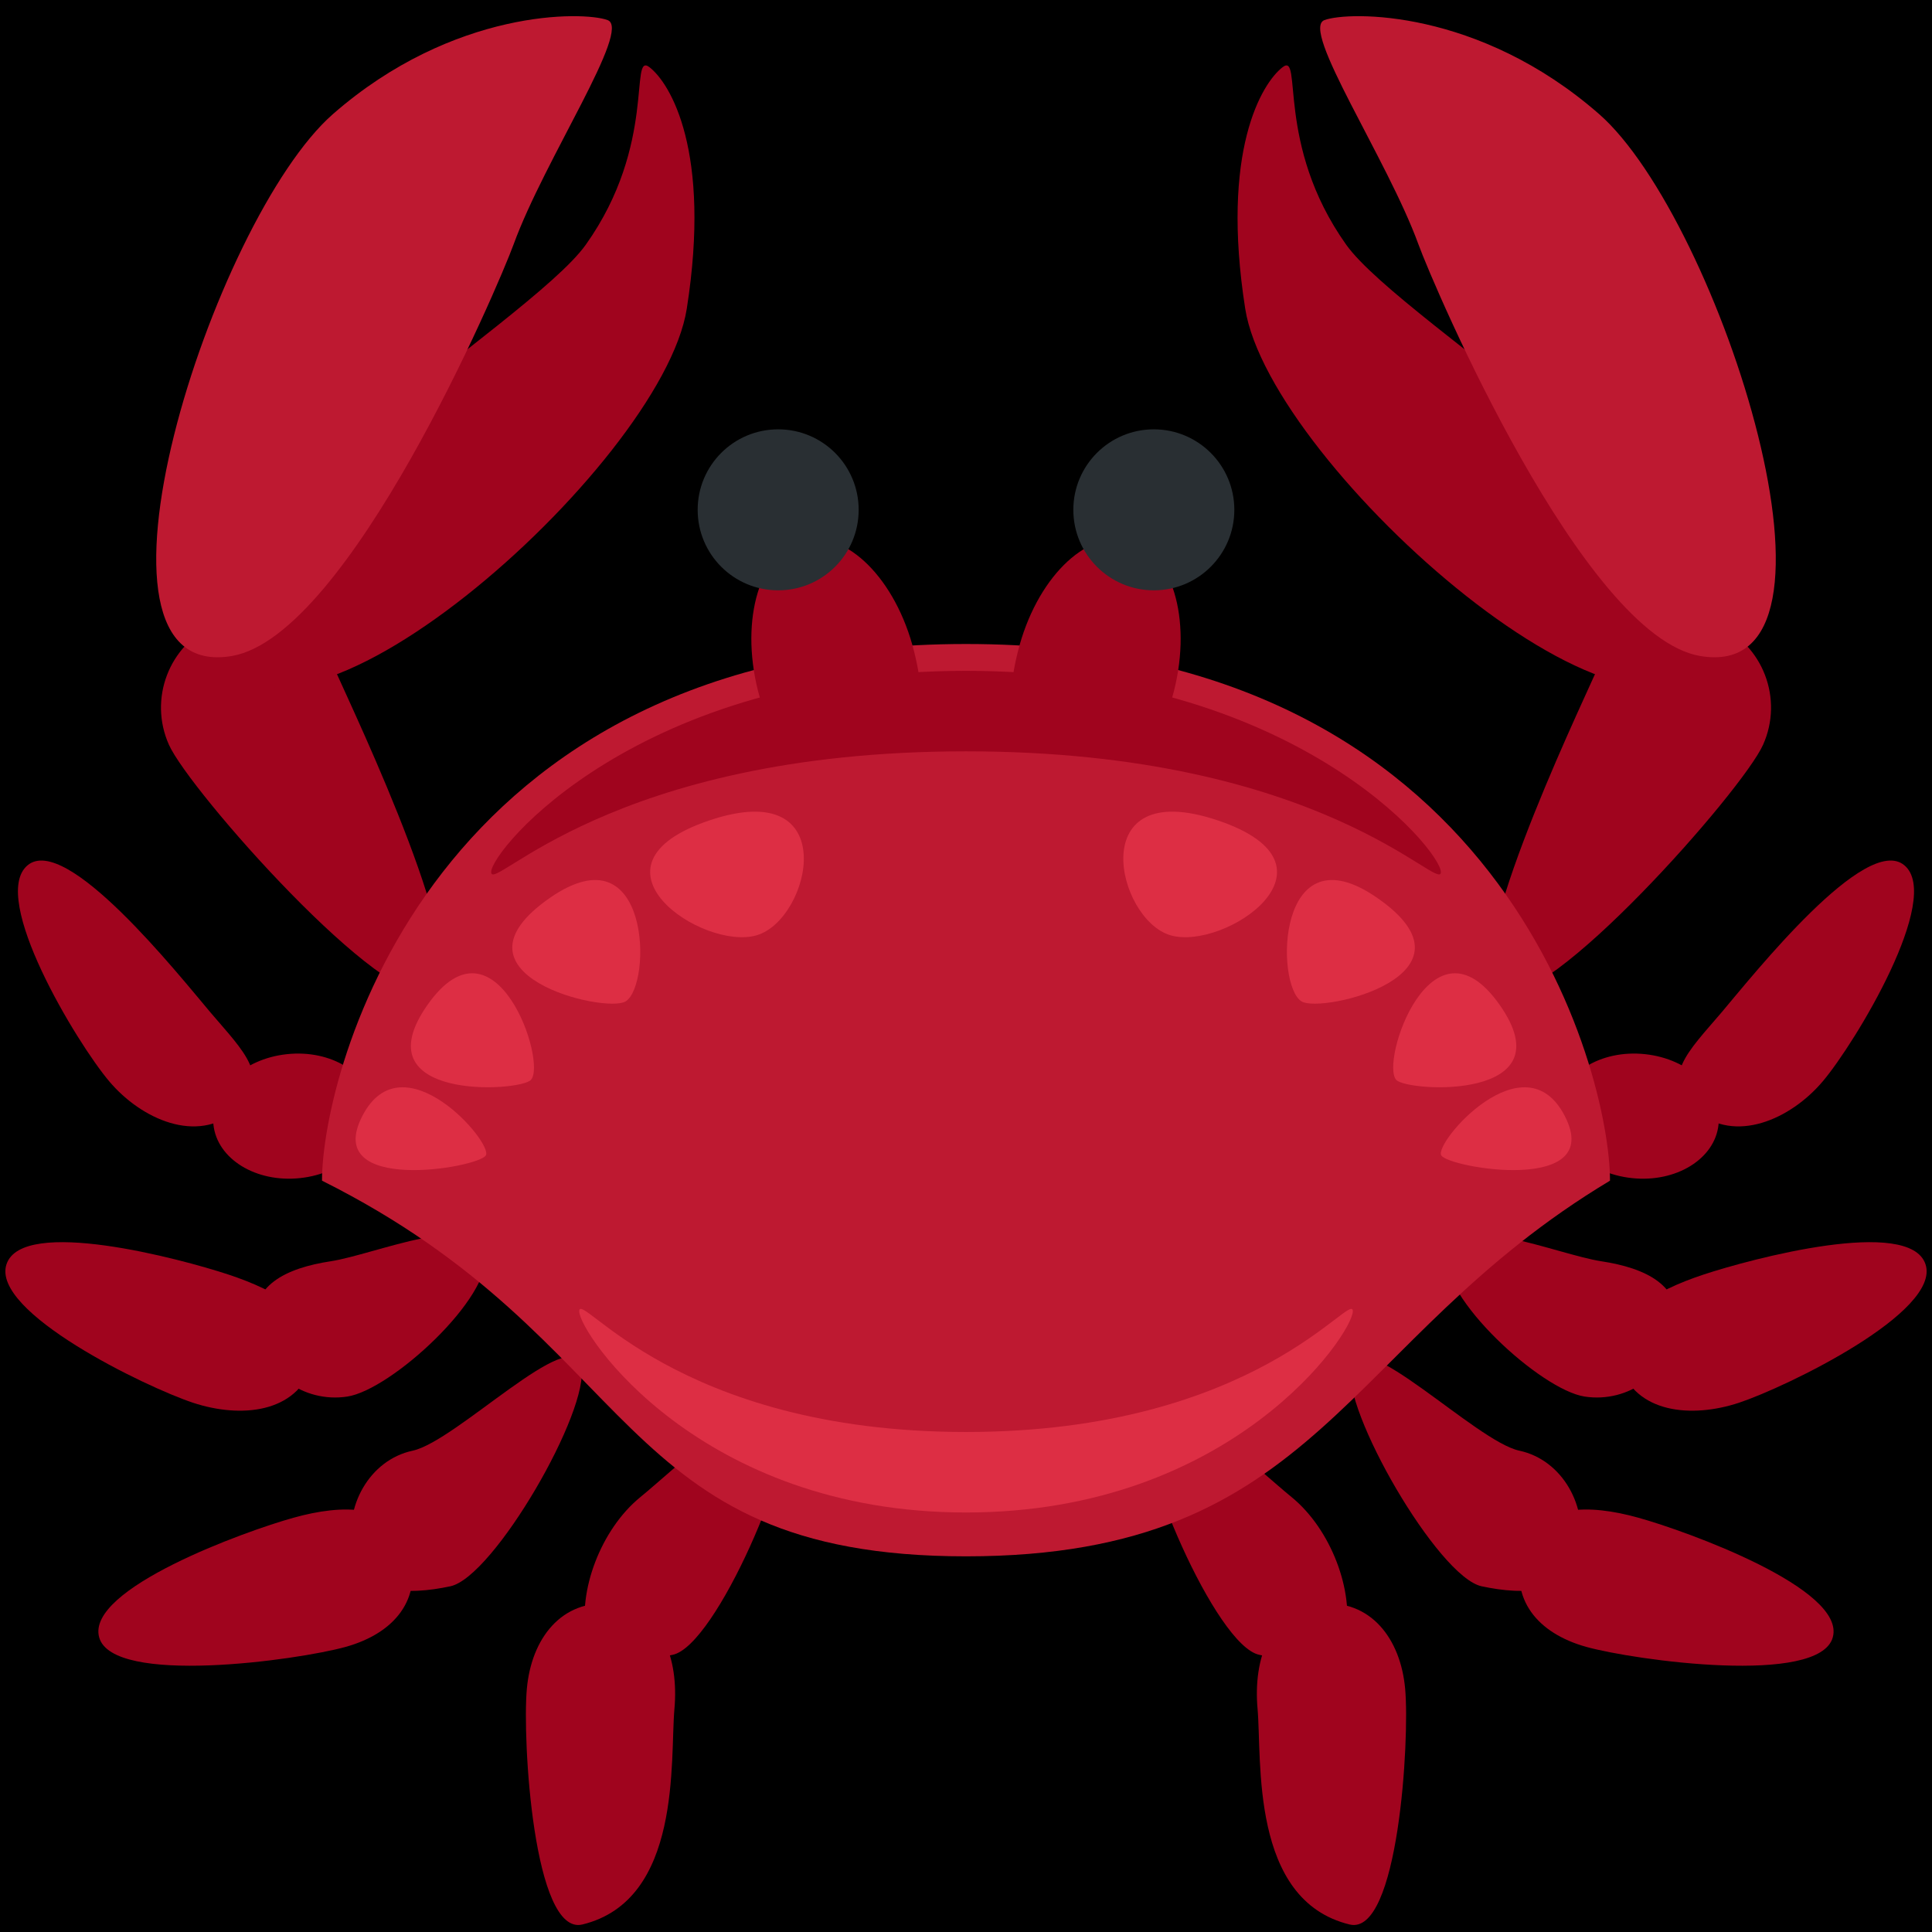 <?xml version="1.0" encoding="UTF-8" standalone="no"?><svg xmlns:dc="http://purl.org/dc/elements/1.1/" xmlns:cc="http://creativecommons.org/ns#" xmlns:rdf="http://www.w3.org/1999/02/22-rdf-syntax-ns#" xmlns:svg="http://www.w3.org/2000/svg" xmlns="http://www.w3.org/2000/svg" viewBox="0 0 45 45" style="enable-background:new 0 0 45 45;" xml:space="preserve" version="1.1" id="svg2"><rect width="100%" height="100%" fill="black"/><defs id="defs6"><clipPath id="clipPath16" clipPathUnits="userSpaceOnUse"><path id="path18" d="M 0,36 36,36 36,0 0,0 0,36 Z"/></clipPath></defs><g transform="matrix(1.25,0,0,-1.25,0,45)" id="g10"><g id="g12"><g clip-path="url(#clipPath16)" id="g14"><g transform="translate(6.96,15.363)" id="g20"><path id="path22" style="fill:#a0041e;fill-opacity:1;fill-rule:nonzero;stroke:none" d="m 0,0 c 0.068,-0.639 -0.543,-1.228 -1.368,-1.315 -0.823,-0.089 -1.547,0.357 -1.615,0.995 -0.068,0.638 0.544,1.226 1.368,1.314 C -0.792,1.083 -0.068,0.638 0,0"/></g><g transform="translate(9.047,12.646)" id="g24"><path id="path26" style="fill:#a0041e;fill-opacity:1;fill-rule:nonzero;stroke:none" d="m 0,0 c 0.125,-0.818 -1.756,-2.544 -2.576,-2.669 -0.819,-0.125 -1.584,0.438 -1.708,1.257 -0.125,0.818 0.579,1.139 1.398,1.264 C -2.066,-0.023 -0.125,0.818 0,0"/></g><g transform="translate(10.83,10.542)" id="g28"><path id="path30" style="fill:#a0041e;fill-opacity:1;fill-rule:nonzero;stroke:none" d="m 0,0 c 0.173,-0.81 -1.628,-3.927 -2.438,-4.1 -0.811,-0.173 -1.645,-0.145 -1.817,0.665 -0.173,0.81 0.305,1.688 1.115,1.862 C -2.329,-1.4 -0.173,0.81 0,0"/></g><g transform="translate(14.683,9.684)" id="g32"><path id="path34" style="fill:#a0041e;fill-opacity:1;fill-rule:nonzero;stroke:none" d="m 0,0 c 0.165,-0.811 -1.338,-4.354 -2.15,-4.519 -0.812,-0.165 -1.439,-0.451 -1.604,0.361 -0.165,0.811 0.261,1.974 1.006,2.58 C -2.105,-1.056 -0.165,0.812 0,0"/></g><g transform="translate(3.925,17.131)" id="g36"><path id="path38" style="fill:#a0041e;fill-opacity:1;fill-rule:nonzero;stroke:none" d="m 0,0 c 0.607,-0.715 1.18,-1.23 0.464,-1.835 -0.715,-0.606 -1.747,-0.162 -2.353,0.554 -0.605,0.715 -2.239,3.42 -1.524,4.025 C -2.697,3.35 -0.605,0.715 0,0"/></g><g transform="translate(4.255,12.251)" id="g40"><path id="path42" style="fill:#a0041e;fill-opacity:1;fill-rule:nonzero;stroke:none" d="M 0,0 C 0.892,-0.295 1.857,-0.801 1.563,-1.691 1.269,-2.582 0.235,-2.683 -0.656,-2.39 -1.545,-2.095 -4.428,-0.698 -4.134,0.191 -3.839,1.082 -0.89,0.294 0,0"/></g><g transform="translate(5.469,7.719)" id="g44"><path id="path46" style="fill:#a0041e;fill-opacity:1;fill-rule:nonzero;stroke:none" d="M 0,0 C 0.905,0.253 1.907,0.283 2.159,-0.619 2.411,-1.522 1.876,-2.154 0.973,-2.406 0.07,-2.657 -3.37,-3.133 -3.621,-2.229 -3.873,-1.325 -0.903,-0.25 0,0"/></g><g transform="translate(9.817,4.531)" id="g48"><path id="path50" style="fill:#a0041e;fill-opacity:1;fill-rule:nonzero;stroke:none" d="M 0,0 C 0.084,0.937 0.644,1.669 1.577,1.585 2.511,1.5 2.835,0.56 2.75,-0.375 2.666,-1.309 2.897,-3.938 1.035,-4.391 0.123,-4.612 -0.086,-0.932 0,0"/></g><g transform="translate(29.04,15.363)" id="g52"><path id="path54" style="fill:#a0041e;fill-opacity:1;fill-rule:nonzero;stroke:none" d="M 0,0 C -0.068,-0.639 0.543,-1.228 1.367,-1.315 2.191,-1.404 2.914,-0.958 2.982,-0.32 3.051,0.318 2.438,0.906 1.615,0.994 0.791,1.083 0.068,0.638 0,0"/></g><g transform="translate(26.953,12.646)" id="g56"><path id="path58" style="fill:#a0041e;fill-opacity:1;fill-rule:nonzero;stroke:none" d="m 0,0 c -0.125,-0.818 1.757,-2.544 2.575,-2.669 0.82,-0.125 1.584,0.438 1.709,1.257 0.125,0.818 -0.58,1.139 -1.398,1.264 C 2.066,-0.023 0.125,0.818 0,0"/></g><g transform="translate(25.17,10.542)" id="g60"><path id="path62" style="fill:#a0041e;fill-opacity:1;fill-rule:nonzero;stroke:none" d="M 0,0 C -0.173,-0.81 1.628,-3.927 2.438,-4.1 3.249,-4.273 4.083,-4.245 4.255,-3.435 4.429,-2.625 3.95,-1.747 3.14,-1.573 2.329,-1.4 0.173,0.81 0,0"/></g><g transform="translate(21.317,9.684)" id="g64"><path id="path66" style="fill:#a0041e;fill-opacity:1;fill-rule:nonzero;stroke:none" d="M 0,0 C -0.166,-0.811 1.338,-4.354 2.149,-4.519 2.962,-4.684 3.588,-4.97 3.754,-4.158 3.918,-3.347 3.492,-2.184 2.747,-1.578 2.104,-1.056 0.164,0.812 0,0"/></g><g transform="translate(32.075,17.131)" id="g68"><path id="path70" style="fill:#a0041e;fill-opacity:1;fill-rule:nonzero;stroke:none" d="m 0,0 c -0.607,-0.715 -1.18,-1.23 -0.465,-1.835 0.716,-0.606 1.747,-0.162 2.354,0.554 0.605,0.715 2.239,3.42 1.523,4.025 C 2.697,3.35 0.605,0.715 0,0"/></g><g transform="translate(31.745,12.251)" id="g72"><path id="path74" style="fill:#a0041e;fill-opacity:1;fill-rule:nonzero;stroke:none" d="M 0,0 C -0.892,-0.295 -1.857,-0.801 -1.562,-1.691 -1.27,-2.582 -0.234,-2.683 0.656,-2.39 1.545,-2.095 4.428,-0.698 4.134,0.191 3.84,1.082 0.89,0.294 0,0"/></g><g transform="translate(30.53,7.719)" id="g76"><path id="path78" style="fill:#a0041e;fill-opacity:1;fill-rule:nonzero;stroke:none" d="M 0,0 C -0.904,0.253 -1.906,0.283 -2.158,-0.619 -2.41,-1.522 -1.876,-2.154 -0.973,-2.406 -0.07,-2.657 3.37,-3.133 3.621,-2.229 3.873,-1.325 0.903,-0.25 0,0"/></g><g transform="translate(26.183,4.531)" id="g80"><path id="path82" style="fill:#a0041e;fill-opacity:1;fill-rule:nonzero;stroke:none" d="M 0,0 C -0.084,0.937 -0.645,1.669 -1.577,1.585 -2.512,1.5 -2.835,0.56 -2.75,-0.375 -2.666,-1.309 -2.897,-3.938 -1.035,-4.391 -0.123,-4.612 0.086,-0.932 0,0"/></g><g transform="translate(3.148,22.122)" id="g84"><path id="path86" style="fill:#a0041e;fill-opacity:1;fill-rule:nonzero;stroke:none" d="M 0,0 C -0.383,0.856 0.001,1.86 0.857,2.242 1.713,2.625 2.717,2.241 3.1,1.384 3.481,0.529 5.751,-4.228 4.896,-4.609 4.039,-4.992 0.382,-0.855 0,0"/></g><g transform="translate(3.994,23.966)" id="g88"><path id="path90" style="fill:#a0041e;fill-opacity:1;fill-rule:nonzero;stroke:none" d="M 0,0 C 1.221,-2.956 8.341,3.341 8.803,6.281 9.265,9.22 8.495,10.482 8.109,10.781 7.724,11.08 8.253,9.346 6.922,7.475 5.869,5.994 -0.843,2.042 0,0"/></g><g transform="translate(32.852,22.122)" id="g92"><path id="path94" style="fill:#a0041e;fill-opacity:1;fill-rule:nonzero;stroke:none" d="M 0,0 C 0.384,0.856 -0.001,1.86 -0.857,2.242 -1.714,2.625 -2.718,2.241 -3.101,1.384 -3.482,0.529 -5.751,-4.228 -4.895,-4.609 -4.039,-4.992 -0.382,-0.855 0,0"/></g><g transform="translate(32.007,23.966)" id="g96"><path id="path98" style="fill:#a0041e;fill-opacity:1;fill-rule:nonzero;stroke:none" d="m 0,0 c -1.222,-2.956 -8.341,3.341 -8.804,6.281 -0.461,2.939 0.309,4.201 0.695,4.5 C -7.724,11.08 -8.253,9.346 -6.923,7.475 -5.869,5.994 0.843,2.042 0,0"/></g><g transform="translate(6,14)" id="g100"><path id="path102" style="fill:#be1931;fill-opacity:1;fill-rule:nonzero;stroke:none" d="M 0,0 C 0,2 2,10 12,10 22,10 24,2 24,0 19,-3 18.627,-7 12,-7 5.373,-7 6,-3 0,0"/></g><g transform="translate(4.323,23.777)" id="g104"><path id="path106" style="fill:#be1931;fill-opacity:1;fill-rule:nonzero;stroke:none" d="m 0,0 c -3.152,-0.543 -0.357,8.141 1.883,10.099 2.24,1.958 4.657,1.917 5.115,1.75 C 7.457,11.682 5.824,9.254 5.248,7.671 4.955,6.868 2.176,0.375 0,0"/></g><g transform="translate(31.677,23.777)" id="g108"><path id="path110" style="fill:#be1931;fill-opacity:1;fill-rule:nonzero;stroke:none" d="m 0,0 c 3.152,-0.543 0.358,8.141 -1.882,10.099 -2.24,1.958 -4.656,1.917 -5.115,1.75 -0.459,-0.167 1.174,-2.595 1.75,-4.178 C -4.954,6.868 -2.176,0.375 0,0"/></g><g transform="translate(17.032,23.864)" id="g112"><path id="path114" style="fill:#a0041e;fill-opacity:1;fill-rule:nonzero;stroke:none" d="m 0,0 c 0.335,-1.339 -0.045,-1.588 -0.849,-1.789 -0.804,-0.201 -1.726,-0.278 -2.061,1.061 -0.335,1.34 0.045,2.589 0.848,2.79 C -1.257,2.263 -0.335,1.34 0,0"/></g><g transform="translate(21.878,23.136)" id="g116"><path id="path118" style="fill:#a0041e;fill-opacity:1;fill-rule:nonzero;stroke:none" d="m 0,0 c -0.335,-1.34 -1.258,-1.262 -2.061,-1.061 -0.804,0.2 -1.184,0.449 -0.849,1.789 0.335,1.339 1.258,2.262 2.061,2.061 C -0.045,2.588 0.335,1.339 0,0"/></g><g transform="translate(16,26.5)" id="g120"><path id="path122" style="fill:#292f33;fill-opacity:1;fill-rule:nonzero;stroke:none" d="M 0,0 C 0,-0.829 -0.671,-1.5 -1.5,-1.5 -2.329,-1.5 -3,-0.829 -3,0 -3,0.829 -2.329,1.5 -1.5,1.5 -0.671,1.5 0,0.829 0,0"/></g><g transform="translate(23,26.5)" id="g124"><path id="path126" style="fill:#292f33;fill-opacity:1;fill-rule:nonzero;stroke:none" d="M 0,0 C 0,-0.829 -0.672,-1.5 -1.5,-1.5 -2.328,-1.5 -3,-0.829 -3,0 -3,0.829 -2.328,1.5 -1.5,1.5 -0.672,1.5 0,0.829 0,0"/></g><g transform="translate(9.053,14.471)" id="g128"><path id="path130" style="fill:#dd2e44;fill-opacity:1;fill-rule:nonzero;stroke:none" d="M 0,0 C -0.14,-0.235 -3.053,-0.731 -2.303,0.731 -1.553,2.194 0.14,0.234 0,0"/></g><g transform="translate(9.891,15.876)" id="g132"><path id="path134" style="fill:#dd2e44;fill-opacity:1;fill-rule:nonzero;stroke:none" d="M 0,0 C -0.218,-0.225 -3.188,-0.391 -1.922,1.404 -0.656,3.197 0.312,0.322 0,0"/></g><g transform="translate(11.657,17.34)" id="g136"><path id="path138" style="fill:#dd2e44;fill-opacity:1;fill-rule:nonzero;stroke:none" d="M 0,0 C -0.378,-0.231 -3.471,0.501 -1.407,1.932 0.465,3.229 0.5,0.306 0,0"/></g><g transform="translate(14.102,18.573)" id="g140"><path id="path142" style="fill:#dd2e44;fill-opacity:1;fill-rule:nonzero;stroke:none" d="M 0,0 C -1.008,-0.299 -3.378,1.302 -0.881,2.141 1.617,2.98 1.008,0.299 0,0"/></g><g transform="translate(26.856,14.471)" id="g144"><path id="path146" style="fill:#dd2e44;fill-opacity:1;fill-rule:nonzero;stroke:none" d="M 0,0 C 0.141,-0.235 3.053,-0.731 2.303,0.731 1.553,2.194 -0.141,0.234 0,0"/></g><g transform="translate(26.019,15.876)" id="g148"><path id="path150" style="fill:#dd2e44;fill-opacity:1;fill-rule:nonzero;stroke:none" d="M 0,0 C 0.218,-0.225 3.188,-0.391 1.922,1.404 0.656,3.197 -0.312,0.322 0,0"/></g><g transform="translate(24.253,17.34)" id="g152"><path id="path154" style="fill:#dd2e44;fill-opacity:1;fill-rule:nonzero;stroke:none" d="M 0,0 C 0.378,-0.231 3.471,0.501 1.406,1.932 -0.466,3.229 -0.5,0.306 0,0"/></g><g transform="translate(21.808,18.573)" id="g156"><path id="path158" style="fill:#dd2e44;fill-opacity:1;fill-rule:nonzero;stroke:none" d="M 0,0 C 1.008,-0.299 3.378,1.302 0.881,2.141 -1.617,2.98 -1.009,0.299 0,0"/></g><g transform="translate(26.849,19.75)" id="g160"><path id="path162" style="fill:#a0041e;fill-opacity:1;fill-rule:nonzero;stroke:none" d="m 0,0 c 0,-0.414 -2.188,2.25 -8.849,2.25 -6.66,0 -8.848,-2.664 -8.848,-2.25 0,0.414 2.755,3.75 8.848,3.75 C -2.755,3.75 0,0.414 0,0"/></g><g transform="translate(10.793,11.567)" id="g164"><path id="path166" style="fill:#dd2e44;fill-opacity:1;fill-rule:nonzero;stroke:none" d="m 0,0 c 0,0.414 1.782,-2.25 7.207,-2.25 5.425,0 7.208,2.664 7.208,2.25 0,-0.414 -2.245,-3.75 -7.208,-3.75 C 2.244,-3.75 0,-0.414 0,0"/></g></g></g></g></svg>
